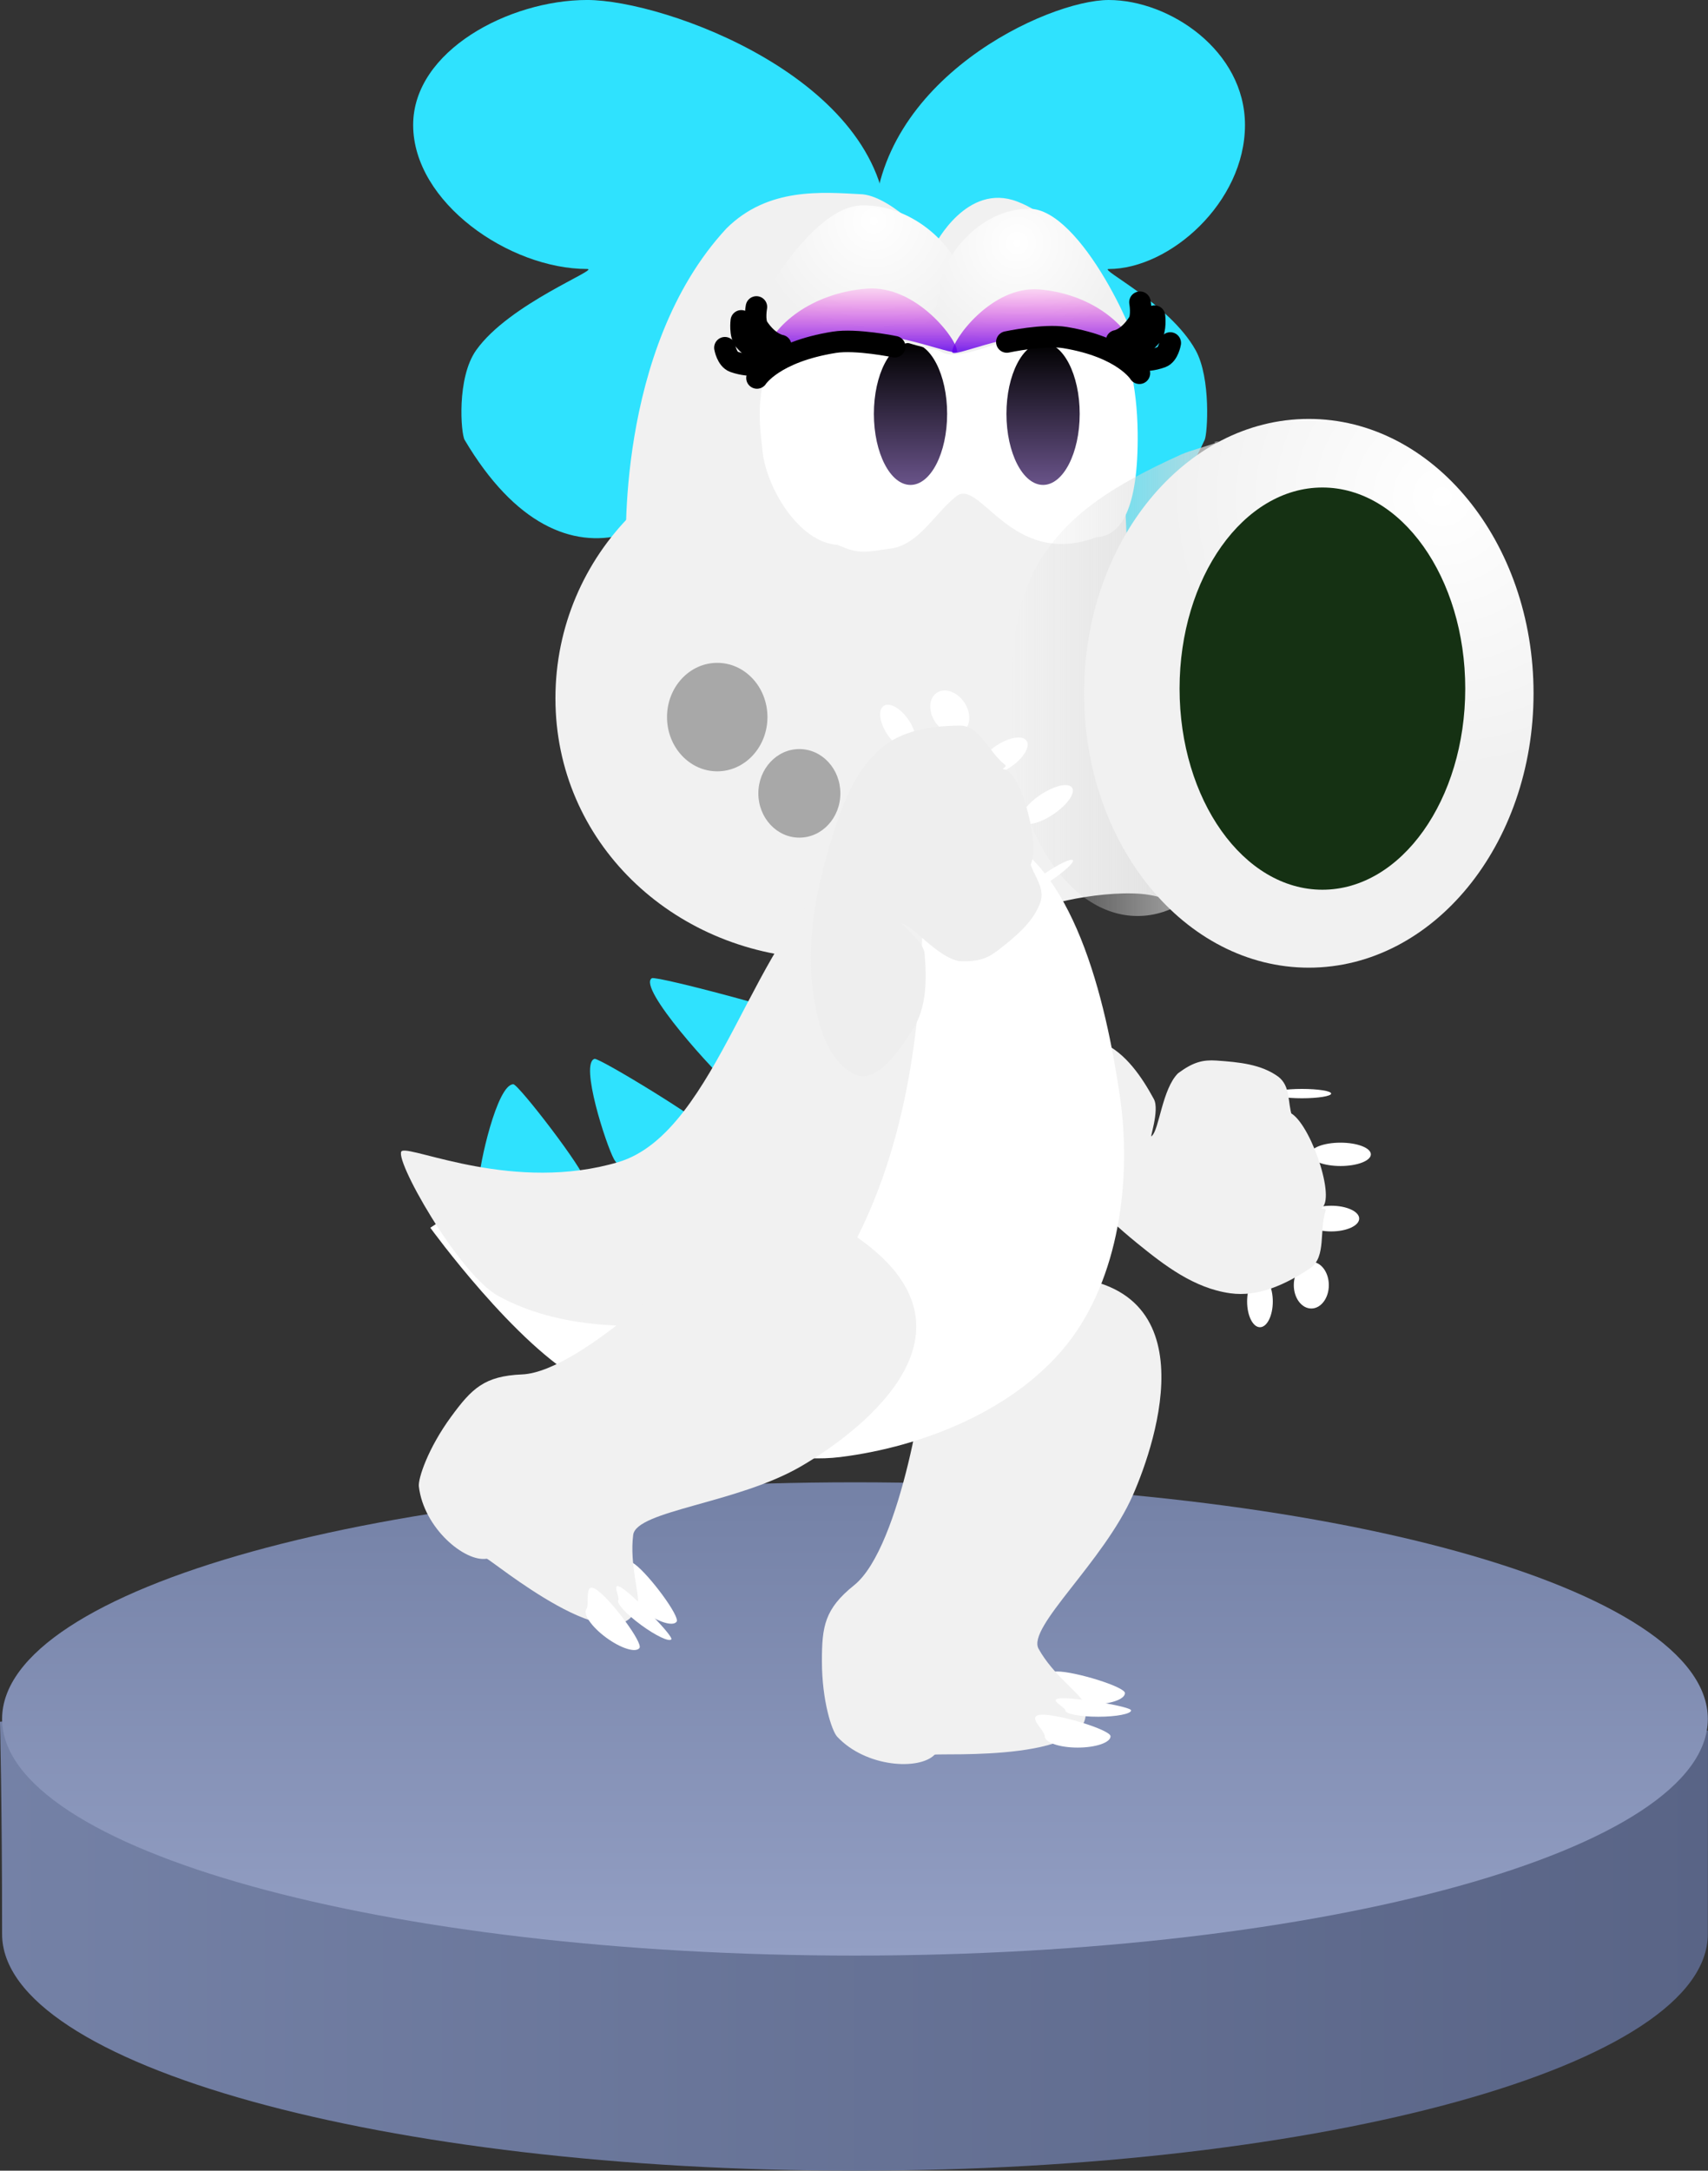 <svg version="1.1" xmlns="http://www.w3.org/2000/svg" xmlns:xlink="http://www.w3.org/1999/xlink" width="119.159" height="151.359" viewBox="0,0,119.159,151.359"><rect x="0" y="0" width="119.159" height="151.359" fill="#333333" stroke="none"/><defs><linearGradient x1="244.51" y1="137.542" x2="244.51" y2="147.455" gradientUnits="userSpaceOnUse" id="color-1"><stop offset="0" stop-color="#000000"/><stop offset="1" stop-color="#695389"/></linearGradient><linearGradient x1="253.759" y1="137.542" x2="253.759" y2="147.455" gradientUnits="userSpaceOnUse" id="color-2"><stop offset="0" stop-color="#000000"/><stop offset="1" stop-color="#695389"/></linearGradient><linearGradient x1="251.485" y1="160.967" x2="269.465" y2="160.967" gradientUnits="userSpaceOnUse" id="color-3"><stop offset="0" stop-color="#d9d9d9" stop-opacity="0"/><stop offset="1" stop-color="#d9d9d9"/></linearGradient><radialGradient cx="281.596" cy="148.295" r="19.132" gradientUnits="userSpaceOnUse" id="color-4"><stop offset="0" stop-color="#ffffff"/><stop offset="1" stop-color="#f1f1f1"/></radialGradient><radialGradient cx="241.943" cy="129.047" r="8.273" gradientUnits="userSpaceOnUse" id="color-5"><stop offset="0" stop-color="#ffffff"/><stop offset="1" stop-color="#f1f1f1"/></radialGradient><radialGradient cx="251.953" cy="130.587" r="7.332" gradientUnits="userSpaceOnUse" id="color-6"><stop offset="0" stop-color="#ffffff"/><stop offset="1" stop-color="#f1f1f1"/></radialGradient><linearGradient x1="240.972" y1="133.754" x2="240.972" y2="139.139" gradientUnits="userSpaceOnUse" id="color-7"><stop offset="0" stop-color="#ff00d2" stop-opacity="0.145"/><stop offset="1" stop-color="#3900f0"/></linearGradient><linearGradient x1="253.947" y1="133.809" x2="253.947" y2="139.194" gradientUnits="userSpaceOnUse" id="color-8"><stop offset="0" stop-color="#ff00d2" stop-opacity="0.145"/><stop offset="1" stop-color="#3900f0"/></linearGradient><linearGradient x1="180.988" y1="247.167" x2="300.147" y2="247.167" gradientUnits="userSpaceOnUse" id="color-9"><stop offset="0" stop-color="#7481a6"/><stop offset="1" stop-color="#596486"/></linearGradient><linearGradient x1="240.634" y1="217" x2="240.634" y2="250" gradientUnits="userSpaceOnUse" id="color-10"><stop offset="0" stop-color="#7481a6"/><stop offset="1" stop-color="#939fc4"/></linearGradient></defs><g transform="translate(-180.988,-113.641)"><g data-paper-data="{&quot;isPaintingLayer&quot;:true}" fill-rule="nonzero" stroke-linejoin="miter" stroke-miterlimit="10" stroke-dasharray="" stroke-dashoffset="0" style="mix-blend-mode: normal"><g><path d="M258.338,132.398c-0.731,0 4.26,2.417 6.063,5.662c1.075,1.934 0.832,5.821 0.631,6.254c-5.507,11.877 -12.587,6.353 -14.827,-1.734c-2.14,-7.723 -8.288,-11.326 -8.256,-13.161c0.181,-10.255 12.138,-15.778 16.388,-15.778c4.25,0 9.507,3.537 9.507,8.717c0,5.4 -5.256,10.041 -9.507,10.041z" data-paper-data="{&quot;index&quot;:null}" fill="#2fe2fe" stroke="none" stroke-width="0" stroke-linecap="butt"/><path d="M209.812,122.357c0,-5.18 6.711,-8.717 12.138,-8.717c5.427,0 20.693,5.523 20.924,15.778c0.041,1.835 -7.809,5.438 -10.541,13.161c-2.861,8.087 -11.899,13.611 -18.931,1.734c-0.257,-0.434 -0.567,-4.32 0.806,-6.254c2.303,-3.245 8.675,-5.662 7.742,-5.662c-5.427,0 -12.138,-4.64 -12.138,-10.041z" fill="#2fe2fe" stroke="none" stroke-width="0" stroke-linecap="butt"/><path d="M219.738,162.332c0,-10.024 8.126,-18.15 18.15,-18.15c10.024,0 24.623,8.126 24.623,18.15c0,10.024 -9.976,18.843 -24.623,18.15c-10.013,-0.474 -18.15,-8.126 -18.15,-18.15z" fill="#f1f1f1" stroke="none" stroke-width="0" stroke-linecap="butt"/><path d="M251.962,127.697c3.527,1.361 3.857,4.339 5.631,7.551c0.91,1.646 1.428,6.445 1.428,6.445c0,0 -0.559,0.74 0.549,0.673c-0.503,5.767 0.483,10.691 0.026,16.47c-0.136,0.836 -0.207,1.693 -0.207,2.565c0,0.634 0.037,1.26 0.11,1.876c-1.209,1.222 0.747,2.241 -0.031,3.769c-1.152,1.935 7.597,8.782 7.418,10.989c-0.066,0.812 -3.205,-1.826 -6.304,-2.068c-3.101,-0.241 -7.945,0.906 -7.842,1.598c-0.649,-0.13 0.485,0.271 -0.158,0.062c-8.486,-2.763 -7.862,-1.857 -12.436,-1.78c-7.614,0.129 -8.787,1.315 -11.333,-0.786c-0.216,-0.189 -2.786,-1.798 -2.996,-1.994c-0.628,-0.588 0.741,-5.408 0.354,-11.618c-0.296,-4.986 -1.496,-9.171 -1.496,-9.171c0,0 -0.817,-14.29 6.992,-22.707c2.898,-2.878 6.638,-2.537 9.508,-2.381c2.161,0.226 5.043,3.521 5.043,3.521c0,0 2.217,-4.375 5.744,-3.014z" fill="#f1f1f1" stroke="none" stroke-width="2.5" stroke-linecap="round"/><path d="M234.529,163.642c0,2.089 -1.568,3.782 -3.503,3.782c-1.935,0 -3.503,-1.693 -3.503,-3.782c0,-2.089 1.568,-3.782 3.503,-3.782c1.935,0 3.503,1.693 3.503,3.782z" fill="#a8a8a8" stroke="none" stroke-width="0" stroke-linecap="butt"/><path d="M239.616,168.96c0,1.706 -1.281,3.088 -2.861,3.088c-1.58,0 -2.861,-1.383 -2.861,-3.088c0,-1.706 1.281,-3.088 2.861,-3.088c1.58,0 2.861,1.383 2.861,3.088z" fill="#a8a8a8" stroke="none" stroke-width="0" stroke-linecap="butt"/><path d="M249.98,130.132c1.588,-0.684 3.944,-0.074 5.109,1.09c2.544,2.619 5.197,5.826 5.269,12.617c0.056,5.331 -1.186,7.172 -2.863,7.259c-5.976,2.227 -8.132,-4.191 -9.802,-2.845c-1.552,1.249 -2.612,3.373 -4.575,3.639c-1.763,0.239 -2.161,0.427 -3.683,-0.255c-2.74,-0.161 -5.001,-4.052 -5.246,-6.531c-0.245,-2.479 -0.969,-5.315 3.362,-12.283c0.935,-1.904 3.726,-3.384 5.871,-2.911c2.583,0.574 2.887,2.904 4.598,4.565c0.485,0.544 -0.435,-0.176 -0.283,-0.508c0.61,-1.328 1.026,-3.102 2.243,-3.837z" fill="#ffffff" stroke="none" stroke-width="2.5" stroke-linecap="round"/><path d="M246.316,138.995c0.462,0.897 0.749,2.135 0.749,3.503c0,1.368 -0.287,2.606 -0.749,3.503c-0.462,0.898 -1.101,1.453 -1.806,1.453c-0.705,0 -1.344,-0.555 -1.806,-1.453c-0.462,-0.897 -0.749,-2.135 -0.749,-3.503c0,-1.368 0.287,-2.606 0.749,-3.503c0.462,-0.898 1.101,-1.453 1.806,-1.453c0.705,0 1.344,0.555 1.806,1.453z" fill="url(#color-1)" stroke="none" stroke-width="2.5" stroke-linecap="butt"/><path d="M255.564,138.995c0.462,0.897 0.749,2.135 0.749,3.503c0,1.368 -0.287,2.606 -0.749,3.503c-0.462,0.898 -1.101,1.453 -1.806,1.453c-0.705,0 -1.344,-0.555 -1.806,-1.453c-0.462,-0.897 -0.749,-2.135 -0.749,-3.503c0,-1.368 0.287,-2.606 0.749,-3.503c0.462,-0.898 1.101,-1.453 1.806,-1.453c0.705,0 1.344,0.555 1.806,1.453z" fill="url(#color-2)" stroke="none" stroke-width="2.5" stroke-linecap="butt"/><path d="M251.485,163.489c0,-3.989 0.156,-8.144 2.503,-11.441c1.8,-2.529 4.319,-4.424 9.428,-6.726c0.643,-0.289 1.906,-0.585 2.613,-0.89c0.09,-0.039 -0.413,0.043 -0.33,0.052c0.443,0.043 0.022,0.534 0.545,0.323c4.506,-1.814 2.969,10.937 2.969,18.682c0,7.745 -3.969,14.023 -8.864,14.023c-4.895,0 -8.864,-6.278 -8.864,-14.023z" fill="url(#color-3)" stroke="none" stroke-width="0" stroke-linecap="butt"/><g stroke="none" stroke-width="0" stroke-linecap="butt"><path d="M256.618,161.983c0,-10.566 7.02,-19.132 15.679,-19.132c8.659,0 15.679,8.566 15.679,19.132c0,10.566 -7.02,19.132 -15.679,19.132c-8.659,0 -15.679,-8.566 -15.679,-19.132z" fill="url(#color-4)"/><path d="M263.281,161.657c0,-7.745 4.462,-14.023 9.965,-14.023c5.504,0 9.965,6.278 9.965,14.023c0,7.745 -4.462,14.023 -9.965,14.023c-5.504,0 -9.965,-6.278 -9.965,-14.023z" fill="#153113"/></g><path d="M248.403,137.739c-1.353,1.262 -5.413,-0.984 -7.619,-0.984c-4.077,0 -8.472,4.119 -8.472,2.317c0,-1.802 4.791,-11.113 8.868,-11.113c4.077,0 6.986,3.636 6.986,5.438c0,0.827 1.385,3.27 0.237,4.341z" fill="url(#color-5)" stroke="none" stroke-width="0" stroke-linecap="butt"/><path d="M246.6,133.633c0,-1.802 2.578,-5.438 6.191,-5.438c3.613,0 7.859,9.311 7.859,11.113c0,1.802 -3.895,-2.317 -7.508,-2.317c-1.955,0 -5.553,2.246 -6.752,0.984c-1.017,-1.071 0.21,-3.514 0.21,-4.341z" data-paper-data="{&quot;index&quot;:null}" fill="url(#color-6)" stroke="none" stroke-width="0" stroke-linecap="butt"/><g><path d="M247.758,138.126c0,0.475 -4.013,-1.414 -7.224,-1.17c-2.336,0.178 -7.083,3.747 -6.252,1.368c0.832,-2.379 3.744,-4.299 7.184,-4.558c3.44,-0.259 6.292,3.539 6.292,4.36z" fill="url(#color-7)" stroke="none" stroke-width="0" stroke-linecap="butt"/><g data-paper-data="{&quot;index&quot;:null}" fill="none" stroke="#000000" stroke-width="1.5" stroke-linecap="round"><path d="M235.456,137.734c0,0 -0.813,-0.108 -1.579,-1.259c-0.298,-0.448 -0.117,-1.432 -0.117,-1.432"/><path d="M234.651,138.414c0,0 -0.85,-0.019 -1.725,-1.042c-0.341,-0.398 -0.222,-1.359 -0.222,-1.359"/><path d="M234.408,138.973c0,0 -0.949,0.342 -2.213,-0.102c-0.492,-0.173 -0.634,-0.984 -0.634,-0.984"/></g><path d="M233.798,139.997c0,0 1.142,-1.812 5.393,-2.489c1.532,-0.244 4.218,0.309 4.218,0.309" fill="none" stroke="#000000" stroke-width="1.5" stroke-linecap="round"/></g><g data-paper-data="{&quot;index&quot;:null}"><path d="M253.471,133.821c3.31,0.259 6.113,2.179 6.914,4.558c0.801,2.379 -3.768,-1.19 -6.016,-1.368c-3.09,-0.244 -6.953,1.645 -6.953,1.17c0,-0.821 2.745,-4.619 6.056,-4.36z" fill="url(#color-8)" stroke="none" stroke-width="0" stroke-linecap="butt"/><g data-paper-data="{&quot;index&quot;:null}" fill="none" stroke="#000000" stroke-width="1.5" stroke-linecap="round"><path d="M260.517,134.714c0,0 0.175,0.983 -0.112,1.432c-0.737,1.151 -1.519,1.259 -1.519,1.259"/><path d="M261.533,135.683c0,0 0.114,0.961 -0.214,1.359c-0.842,1.023 -1.66,1.042 -1.66,1.042"/><path d="M262.633,137.557c0,0 -0.137,0.811 -0.61,0.984c-1.216,0.444 -2.129,0.102 -2.129,0.102"/></g><path d="M251.23,137.488c0,0 2.586,-0.553 4.06,-0.309c4.091,0.677 5.19,2.489 5.19,2.489" fill="none" stroke="#000000" stroke-width="1.5" stroke-linecap="round"/></g></g><g stroke="none" stroke-width="0" stroke-linecap="butt"><path d="M181.134,248.5c0,-9.113 -0.147,-14.808 -0.147,-14.808l58.98,-4.359l60.179,4.982c0,0 -0.012,11.123 -0.012,14.185c0,9.113 -26.639,16.5 -59.5,16.5c-32.861,0 -59.5,-7.387 -59.5,-16.5z" data-paper-data="{&quot;origPos&quot;:null,&quot;index&quot;:null}" fill="url(#color-9)"/><path d="M240.634,217c32.861,0 59.5,7.387 59.5,16.5c0,9.113 -26.639,16.5 -59.5,16.5c-32.861,0 -59.5,-7.387 -59.5,-16.5c0,-9.113 26.639,-16.5 59.5,-16.5z" data-paper-data="{&quot;origPos&quot;:null,&quot;index&quot;:null}" fill="url(#color-10)"/></g><path d="M221.819,196.004c0,2.384 -7.416,2.384 -7.416,0c0,-1.055 1.257,-6.76 2.399,-6.76c0.349,0 5.016,6.028 5.016,6.76z" fill="#2fe2fe" stroke="none" stroke-width="0" stroke-linecap="butt"/><path d="M230.624,192.606c1.255,2.256 -5.544,4.123 -6.798,1.868c-0.555,-0.998 -2.405,-6.713 -1.358,-7c0.32,-0.088 7.772,4.44 8.157,5.132z" fill="#2fe2fe" stroke="none" stroke-width="0" stroke-linecap="butt"/><path d="M238.834,185.312c2.766,2.225 -3.927,6.433 -6.693,4.208c-1.224,-0.984 -6.708,-7.022 -5.678,-7.67c0.315,-0.198 11.522,2.779 12.371,3.463z" fill="#2fe2fe" stroke="none" stroke-width="0" stroke-linecap="butt"/><g stroke="none"><path d="M269.785,204.393c0,0.99 -0.401,1.792 -0.896,1.792c-0.495,0 -0.896,-0.802 -0.896,-1.792c0,-0.99 0.401,-1.792 0.896,-1.792c0.495,0 0.896,0.802 0.896,1.792z" fill="#ffffff" stroke-width="0" stroke-linecap="butt"/><path d="M273.694,203.252c0,0.9 -0.547,1.629 -1.222,1.629c-0.675,0 -1.222,-0.729 -1.222,-1.629c0,-0.9 0.547,-1.629 1.222,-1.629c0.675,0 1.222,0.729 1.222,1.629z" fill="#ffffff" stroke-width="0" stroke-linecap="butt"/><path d="M273.857,199.506c-1.08,0 -1.955,-0.401 -1.955,-0.896c0,-0.495 0.875,-0.896 1.955,-0.896c1.08,0 1.955,0.401 1.955,0.896c0,0.495 -0.875,0.896 -1.955,0.896z" fill="#ffffff" stroke-width="0" stroke-linecap="butt"/><path d="M274.508,194.945c-1.169,0 -2.118,-0.365 -2.118,-0.814c0,-0.45 0.948,-0.814 2.118,-0.814c1.169,0 2.118,0.365 2.118,0.814c0,0.45 -0.948,0.814 -2.118,0.814z" fill="#ffffff" stroke-width="0" stroke-linecap="butt"/><path d="M271.821,190.221c-1.125,0 -2.036,-0.146 -2.036,-0.326c0,-0.18 0.912,-0.326 2.036,-0.326c1.125,0 2.036,0.146 2.036,0.326c0,0.18 -0.912,0.326 -2.036,0.326z" fill="#ffffff" stroke-width="0" stroke-linecap="butt"/><g data-paper-data="{&quot;origRot&quot;:0,&quot;index&quot;:null}" stroke-width="2.5" stroke-linecap="round"><g><path d="M261.488,190.28c0.424,0.782 -0.361,2.907 -0.144,2.568c0.515,-0.432 0.725,-3.278 1.833,-4.372c1.072,-0.794 1.742,-0.945 2.679,-0.884c1.57,0.109 3.111,0.254 4.305,1.12c0.884,0.672 0.649,1.816 0.963,2.723c0.121,0.307 -0.617,-0.347 -0.271,-0.256c1.383,0.364 3.311,5.799 2.396,6.644c-0.246,0.231 0.318,-0.057 0.21,0.274c-0.435,1.325 0.055,3.147 -1.022,3.945c-1.775,1.183 -3.678,2.047 -5.621,1.776c-2.533,-0.352 -4.596,-1.949 -6.502,-3.497c-2.508,-2.041 -4.967,-4.508 -6.553,-7.474c-1.034,-2.015 -2.222,-4.911 -1.005,-6.902c0.862,-1.408 3.6,-0.301 5.171,0.412c1.605,0.727 2.72,2.374 3.562,3.923z" data-paper-data="{&quot;origPos&quot;:null}" fill="#f1f1f1"/><path d="" data-paper-data="{&quot;origPos&quot;:null}" fill="#3f9739"/></g></g></g><g stroke="none" stroke-linecap="butt"><path d="M259.47,231.696c0,0.436 -1.027,0.789 -2.295,0.789c-1.267,0 -2.295,-0.353 -2.295,-0.789c0,-0.436 -1.411,-1.506 -0.143,-1.506c1.267,0 4.733,1.07 4.733,1.506z" fill="#ffffff" stroke-width="0"/><g><path d="M260.035,217.869c-2.059,4.696 -7.418,9.242 -6.59,10.739c1.003,1.813 2.884,3.124 3.121,3.716c1.72,4.292 -10.229,3.523 -10.376,3.672c-1.08,1.099 -4.794,0.884 -6.796,-1.259c-0.372,-0.398 -1.065,-2.508 -1.065,-5.264c-0.001,-2.427 0.186,-3.646 2.246,-5.296c3.332,-2.669 5.106,-14.943 4.853,-15.048c-2.357,-0.972 -0.363,-6.449 8.662,-6.5c11.512,-0.065 7.558,11.562 5.945,15.24z" fill="#f1f1f1" stroke-width="2.5"/><g fill="none" stroke-width="1" font-family="sans-serif" font-weight="normal" font-size="12" text-anchor="start"/></g><path d="M258.466,234.708c0,0.436 -1.027,0.789 -2.295,0.789c-1.267,0 -2.295,-0.353 -2.295,-0.789c0,-0.436 -1.411,-1.506 -0.143,-1.506c1.267,0 4.733,1.07 4.733,1.506z" fill="#ffffff" stroke-width="0"/><path d="M259.9,232.902c0,0.245 -1.027,0.444 -2.295,0.444c-1.267,0 -2.295,-0.199 -2.295,-0.444c0,-0.245 -1.411,-0.847 -0.143,-0.847c1.267,0 4.733,0.602 4.733,0.847z" fill="#ffffff" stroke-width="0"/></g><path d="M250.011,171.606c5.855,2.021 8.131,11.785 9.107,18.478c0.846,5.813 -0.07,12.714 -3.663,17.257c-3.661,4.623 -10.068,7.179 -15.852,7.899c-5.609,0.691 -12.992,-2.662 -17.912,-5.257c-4.701,-2.482 -10.681,-10.734 -10.681,-10.734c0,0 2.58,-1.718 4.243,-2.739c2.093,0.674 4.325,1.038 6.642,1.038c11.962,0 21.659,-9.697 21.659,-21.659c0,-0.13 -0.001,-0.26 -0.003,-0.39c1.988,-2.665 4.033,-4.729 6.46,-3.892z" fill="#ffffff" stroke="none" stroke-width="2.5" stroke-linecap="round"/><path d="M239.808,174.564c1.749,-0.985 5.495,-0.115 5.521,1.931c0.108,8.182 -1.084,17.009 -4.877,24.087c-1.846,3.441 -6.71,4.609 -10.52,5.186c-4.76,0.614 -10.013,0.519 -14.172,-1.756c-2.776,-1.496 -7.481,-9.844 -6.72,-10.123c0.823,-0.302 7.908,2.924 15.091,0.781c6.999,-2.08 9.515,-16.481 15.678,-20.106z" fill="#f1f1f1" stroke="none" stroke-width="2.5" stroke-linecap="round"/><g data-paper-data="{&quot;index&quot;:null}" stroke="none"><path d="M244.636,165.838c-0.411,0.276 -1.191,-0.167 -1.742,-0.989c-0.551,-0.822 -0.665,-1.711 -0.254,-1.987c0.411,-0.276 1.191,0.167 1.742,0.989c0.551,0.822 0.665,1.711 0.254,1.987z" fill="#ffffff" stroke-width="0" stroke-linecap="butt"/><path d="M248.156,164.654c-0.56,0.376 -1.421,0.075 -1.922,-0.672c-0.501,-0.747 -0.453,-1.657 0.107,-2.033c0.56,-0.376 1.421,-0.075 1.922,0.672c0.501,0.747 0.453,1.657 -0.107,2.033z" fill="#ffffff" stroke-width="0" stroke-linecap="butt"/><path d="M252.608,165.296c0.276,0.411 -0.228,1.232 -1.124,1.833c-0.897,0.601 -1.847,0.756 -2.122,0.345c-0.276,-0.411 0.228,-1.232 1.124,-1.833c0.897,-0.601 1.847,-0.756 2.122,-0.345z" fill="#ffffff" stroke-width="0" stroke-linecap="butt"/><path d="M255.78,168.563c0.251,0.374 -0.334,1.204 -1.305,1.856c-0.971,0.651 -1.962,0.877 -2.212,0.503c-0.251,-0.374 0.334,-1.204 1.305,-1.856c0.971,-0.651 1.962,-0.877 2.212,-0.503z" fill="#ffffff" stroke-width="0" stroke-linecap="butt"/><path d="M255.839,173.622c0.1,0.149 -0.576,0.778 -1.509,1.405c-0.934,0.626 -1.772,1.013 -1.872,0.864c-0.1,-0.149 0.576,-0.778 1.509,-1.405c0.934,-0.626 1.772,-1.013 1.872,-0.864z" fill="#ffffff" stroke-width="0" stroke-linecap="butt"/><g data-paper-data="{&quot;origRot&quot;:0,&quot;index&quot;:null}" stroke-width="2.5" stroke-linecap="round"><g><path d="M244.716,185.344c-0.907,1.467 -2.564,3.912 -4.065,3.222c-2.12,-0.975 -2.746,-4.042 -3.01,-6.291c-0.335,-3.347 0.333,-6.765 1.279,-9.857c0.72,-2.348 1.544,-4.823 3.451,-6.526c1.464,-1.307 3.524,-1.65 5.658,-1.656c1.339,0.063 1.947,1.849 3.046,2.707c0.274,0.215 -0.355,0.289 -0.022,0.344c1.231,0.193 2.657,5.78 1.711,6.853c-0.237,0.268 0.012,-0.686 0.083,-0.364c0.244,0.928 1.077,1.747 0.717,2.798c-0.509,1.385 -1.708,2.364 -2.951,3.329c-0.744,0.572 -1.385,0.82 -2.717,0.758c-1.53,-0.292 -3.29,-2.538 -3.958,-2.61c-0.368,-0.161 1.467,1.167 1.55,2.052c0.164,1.755 0.155,3.744 -0.772,5.242z" data-paper-data="{&quot;origPos&quot;:null}" fill="#eeeeee"/><path d="" data-paper-data="{&quot;origPos&quot;:null}" fill="#3f9739"/></g></g></g><g stroke="none" stroke-linecap="butt"><path d="M228.192,226.72c-0.258,0.351 -1.295,0.028 -2.317,-0.722c-1.022,-0.75 -1.641,-1.643 -1.383,-1.994c0.258,-0.351 -0.246,-2.049 0.776,-1.299c1.022,0.75 3.182,3.664 2.924,4.015z" fill="#ffffff" stroke-width="0"/><g><path d="M236.83,215.909c-4.438,2.567 -11.449,3.061 -11.667,4.757c-0.264,2.055 0.476,4.225 0.317,4.842c-1.153,4.478 -10.33,-3.213 -10.537,-3.18c-1.521,0.247 -4.388,-2.124 -4.733,-5.037c-0.064,-0.541 0.626,-2.652 2.256,-4.874c1.436,-1.957 2.308,-2.829 4.945,-2.94c4.265,-0.18 12.959,-9.024 12.817,-9.258c-1.325,-2.178 3.524,-5.414 10.829,-0.114c9.318,6.76 -0.75,13.793 -4.226,15.804z" fill="#f1f1f1" stroke-width="2.5"/><g fill="none" stroke-width="1" font-family="sans-serif" font-weight="normal" font-size="12" text-anchor="start"/></g><path d="M225.6,228.554c-0.258,0.351 -1.295,0.028 -2.317,-0.722c-1.022,-0.75 -1.641,-1.643 -1.383,-1.994c0.258,-0.351 -0.246,-2.049 0.776,-1.299c1.022,0.75 3.182,3.664 2.924,4.015z" fill="#ffffff" stroke-width="0"/><path d="M227.825,227.947c-0.145,0.198 -1.091,-0.25 -2.113,-1c-1.022,-0.75 -1.732,-1.518 -1.587,-1.716c0.145,-0.198 -0.636,-1.518 0.386,-0.768c1.022,0.75 3.459,3.286 3.314,3.484z" fill="#ffffff" stroke-width="0"/></g></g></g></svg>